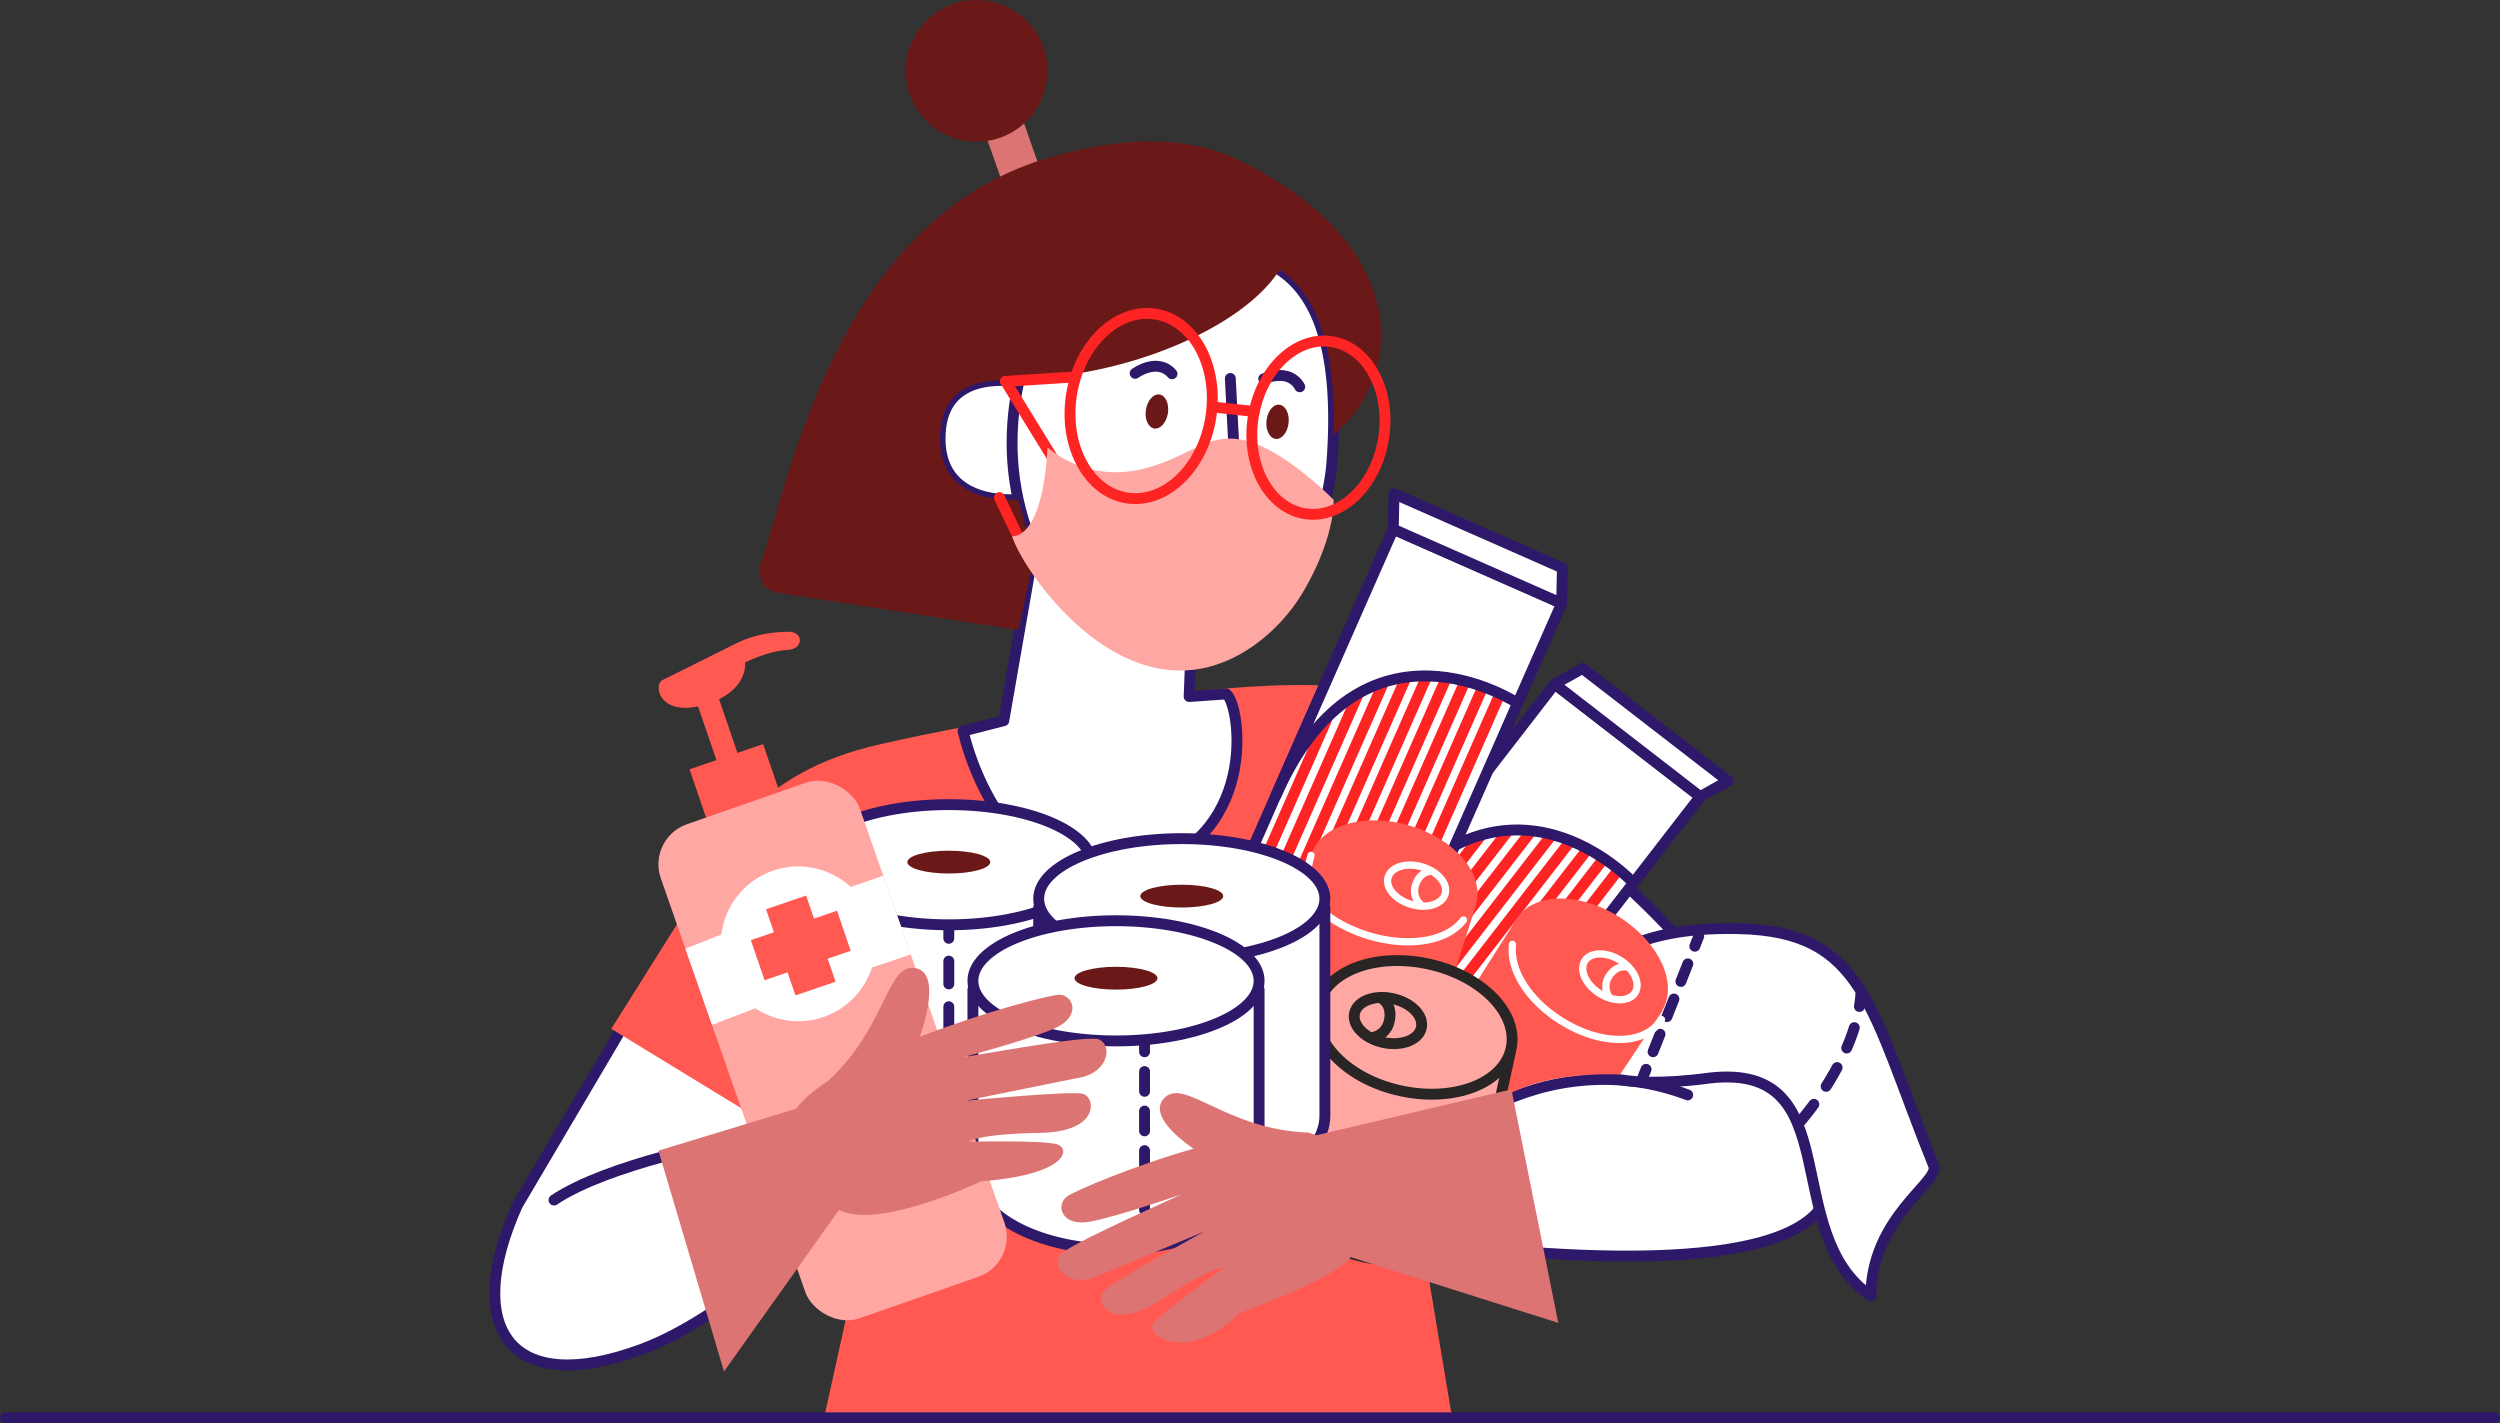 <svg xmlns="http://www.w3.org/2000/svg" xmlns:xlink="http://www.w3.org/1999/xlink" viewBox="0 0 1378.26 784.64"><rect x="0" y="0" width="1378.26" height="784.64" fill="#333333" stroke="none"/><defs><style>.cls-1,.cls-11{fill:#ffa7a3;}.cls-13,.cls-2{fill:#fff;}.cls-14,.cls-15,.cls-2,.cls-3,.cls-8,.cls-9{stroke:#2e186a;}.cls-10,.cls-11,.cls-12,.cls-14,.cls-15,.cls-2,.cls-3,.cls-7,.cls-8,.cls-9{stroke-linecap:round;stroke-linejoin:round;}.cls-11,.cls-12,.cls-14,.cls-15,.cls-2,.cls-3,.cls-7,.cls-8,.cls-9{stroke-width:6px;}.cls-10,.cls-12,.cls-14,.cls-15,.cls-3,.cls-7,.cls-8,.cls-9{fill:none;}.cls-4{fill:#ff5952;}.cls-5{fill:#dd7474;}.cls-6{fill:#6a1818;}.cls-7{stroke:#fe2424;}.cls-8{stroke-dasharray:10.42 10.42;}.cls-9{stroke-dasharray:12;}.cls-10{stroke:#fff;stroke-width:4px;}.cls-11,.cls-12{stroke:#292524;}.cls-14{stroke-dasharray:12.57 12.57;}.cls-15{stroke-dasharray:10.9 10.9;}.cls-16{clip-path:url(#clip-path);}</style><clipPath id="clip-path"><rect class="cls-1" x="400.91" y="434.88" width="116.26" height="288.52" rx="23.43" transform="translate(-165.28 183.73) rotate(-19.25)"/></clipPath></defs><g id="Layer_2" data-name="Layer 2"><g id="solid"><g id="Pandemic_Medical_I" data-name="Pandemic/Medical I"><g id="designer"><g id="arms"><path class="cls-2" d="M478.6,561.6l-10.92,97.29s-59.43,64.76-114,85c-72.35,26.78-98.95-11.49-68.44-79.47l68.44-116,46-48.23,79,36.11"/><path class="cls-2" d="M870.26,465.81S953,527.27,1004.08,629.46c33.2,70.77-102.54,67.92-198.25,57.42-61.67-37.39-61.32-50.18-61.32-50.18Z"/></g><g id="forearm_lines" data-name="forearm lines"><path id="II" class="cls-3" d="M930.45,603.64c-37.9-14.39-76.4-9.4-107.51,6.17"/><path id="I" class="cls-3" d="M401.94,629.14s-66.83,12.45-96.51,32.45"/></g><path id="shirt" class="cls-4" d="M757,381.87C811.63,398.53,889,478.06,889,478.06L800.8,572.62l22.14,53.52-40.23,48.71,17.87,106.92L454,783.21l28-127.45L337,567.19l68.29-108.63s18.17-33.87,77.86-47.77C531.33,399.56,704.68,365.9,757,381.87Z"/><path id="neck" class="cls-2" d="M656.5,359.65,655.58,384,676,382.57c7.83,4.84,19.91,82.85-53.24,98.56-56.64,12.16-83.9-45.19-91.82-78.06l22.45-5.76,16.82-96.67Z"/><g id="head"><g id="bun"><rect id="hairband" class="cls-5" x="546.14" y="66.6" width="22.19" height="39.06" transform="matrix(-0.94, 0.33, -0.33, -0.94, 1111.81, -15.73)"/><circle id="bun-2" data-name="bun" class="cls-6" cx="538.38" cy="39.08" r="39.07"/></g><path id="ear" class="cls-2" d="M569.8,273.71l-7.95,1.59s-46.07,5.4-43.48-36.85c2-32,33.54-30.11,48.67-27.3"/><path id="face" class="cls-2" d="M734.23,255.91c-1.48,19.27-18.36,106.89-80.14,106.26s-96.51-61-96.13-118.84,31.53-102.42,70.65-102.92S744.94,116.41,734.23,255.91Z"/><path id="hair" class="cls-6" d="M572.42,88.77c34.73-11,72-16.09,104.83-3.06,99.39,44.94,99.65,119.89,57.85,154h0c1.59-53.1-11.39-78.85-29.64-91-19.94,31.78-84.35,59.31-143.34,60-.13.53-.24,1.06-.36,1.59-16.18-2-41.63-.56-43.39,28.12-2.43,39.56,37.82,37.35,43,36.9.68,3.13,8.93,31.42,8.93,31.42l-8.92,40.59L430.15,327a11.76,11.76,0,0,1-10.88-15.51C435.05,264.49,460.77,125.79,572.42,88.77Z"/><polyline id="nose" class="cls-3" points="663.75 280.31 682.1 282.53 678.28 208.65"/><path id="brow_II" data-name="brow II" class="cls-3" d="M696.71,208.84s13.91-6.33,19.85,4.4"/><path id="brow" class="cls-3" d="M625.81,205.82s12.33-9,20.33.27"/><ellipse id="eye_II" data-name="eye II" class="cls-6" cx="637.81" cy="226.86" rx="9.48" ry="6.13" transform="translate(315.52 822.17) rotate(-81.15)"/><ellipse id="eye" class="cls-6" cx="704.36" cy="232.55" rx="9.48" ry="6.13" transform="translate(397.88 908.04) rotate(-83.87)"/><g id="mask"><line class="cls-7" x1="564.57" y1="302.66" x2="550.97" y2="274.32"/><line class="cls-7" x1="582.95" y1="256.7" x2="554.38" y2="210.25"/><path class="cls-1" d="M577.46,246.59s-1.19,48-19.5,49.13c6.86,21.09,65.93,106.3,132.5,60.71a97.6,97.6,0,0,0,29.76-33.26c16.19-29,15-47.64,15-47.64s-27.7-28.34-49.65-32.91-30.72,11.3-59.78,16.76A58.32,58.32,0,0,1,577.46,246.59Z"/></g><g id="glasses"><ellipse class="cls-7" cx="629.1" cy="223.82" rx="51.29" ry="38.91" transform="translate(313.55 812.29) rotate(-81.38)"/><ellipse class="cls-7" cx="726.82" cy="235.75" rx="48" ry="36.41" transform="translate(384.83 919.05) rotate(-81.38)"/><line class="cls-7" x1="691.45" y1="226.86" x2="668.66" y2="224.36"/><line class="cls-7" x1="554.38" y1="210.25" x2="590.87" y2="207.92"/></g></g></g><g id="pandemic_shopping" data-name="pandemic shopping"><g id="toilet_paper_sheets" data-name="toilet paper sheets"><path class="cls-2" d="M865.59,551.91c10.11-18.3,30.29-41.3,92.81-39.95,69.79,1.51,72.51,43.72,107.77,131.05,2.79,8.86-34.56,28.32-34.75,71.48-50.92-35-12.19-128.8-88.85-120.18-55,7.45-66.37-5.44-66.37-5.44Z"/><path class="cls-3" d="M905.27,595.08l2.22-5.57"/><path class="cls-8" d="M911.34,579.83c5.81-14.62,14.63-36.84,21.1-53.31"/><path class="cls-3" d="M934.35,521.67l2.18-5.59"/><path class="cls-9" d="M992.55,618.23s30.77-34.61,33.34-69.84"/></g><g id="packs_of_pasta" data-name="packs of pasta"><g id="I-2" data-name="I"><rect class="cls-2" x="768.89" y="386.24" width="101.43" height="244.47" transform="translate(482.39 -395.17) rotate(37.72)"/><line class="cls-2" x1="711.62" y1="579.49" x2="795.82" y2="470.63"/><line class="cls-7" x1="719.7" y1="585.74" x2="838.4" y2="432.27"/><line class="cls-7" x1="727.78" y1="591.99" x2="846.48" y2="438.52"/><line class="cls-7" x1="735.85" y1="598.23" x2="854.56" y2="444.77"/><line class="cls-7" x1="743.93" y1="604.48" x2="862.63" y2="451.02"/><line class="cls-7" x1="752.01" y1="610.73" x2="870.71" y2="457.26"/><line class="cls-7" x1="760.09" y1="616.98" x2="878.79" y2="463.51"/><line class="cls-7" x1="768.17" y1="623.23" x2="886.87" y2="469.76"/><line class="cls-7" x1="776.25" y1="629.48" x2="894.95" y2="476.01"/><path class="cls-2" d="M900.52,486.75s-69.45-76-141.61,17.31l98.18-126.94,80.23,62.06Z"/><polygon class="cls-2" points="937.32 439.18 857.09 377.12 872.44 368.51 952.67 430.56 937.32 439.18"/></g><g id="II-2" data-name="II"><rect class="cls-2" x="683.39" y="299.86" width="101.43" height="389.6" transform="translate(261.86 -254.06) rotate(23.79)"/><line class="cls-7" x1="617.14" y1="655.99" x2="731.18" y2="397.26"/><line class="cls-7" x1="626.48" y1="660.11" x2="763.27" y2="349.77"/><line class="cls-7" x1="635.83" y1="664.23" x2="772.61" y2="353.89"/><line class="cls-7" x1="645.17" y1="668.35" x2="781.96" y2="358.01"/><line class="cls-7" x1="654.52" y1="672.47" x2="791.3" y2="362.13"/><line class="cls-7" x1="663.86" y1="676.59" x2="800.65" y2="366.25"/><line class="cls-7" x1="673.21" y1="680.71" x2="809.99" y2="370.36"/><line class="cls-7" x1="682.55" y1="684.83" x2="819.34" y2="374.48"/><line class="cls-7" x1="691.9" y1="688.94" x2="828.68" y2="378.6"/><path class="cls-2" d="M836.68,387.68s-85.71-57-133.28,50.91l64.72-146.85,92.82,40.91Z"/><polygon class="cls-2" points="860.94 332.65 768.12 291.74 768.53 272.21 861.35 313.12 860.94 332.65"/></g></g><g id="cans_of_food" data-name="cans of food"><g id="III"><path class="cls-4" d="M916.64,557.09,835,508.39l-42.54,67.08h0c-9.21,14.52,2.9,25.9,20.13,52.46,7.11-40.09,80.56-35.53,80.56-35.53Z"/><ellipse class="cls-4" cx="876.2" cy="531.97" rx="31.13" ry="47.4" transform="translate(-42.32 986.98) rotate(-57.62)"/><ellipse class="cls-10" cx="887.58" cy="538.6" rx="10.77" ry="16.39" transform="translate(-42.64 999.67) rotate(-57.62)"/><path class="cls-10" d="M887.12,549.62a10.08,10.08,0,0,1-.1-11.37c2.7-4.27,6.73-6,10.49-5"/><path class="cls-10" d="M916,562.07c-9.21,14.52-33.51,14.59-55.61.57-18-11.39-28.27-28.1-26.56-42"/></g><g id="II-3" data-name="II"><path class="cls-4" d="M814,498.06l-91.86-24.44L699.65,549.8h0c-4.87,16.48,11.54,35.86,36.64,43.28s49.41.07,54.28-16.42l2.44-2-3.94,1.66Z"/><ellipse class="cls-4" cx="768.23" cy="484.99" rx="31.13" ry="47.4" transform="translate(85.43 1084.31) rotate(-73.54)"/><ellipse class="cls-10" cx="780.99" cy="488.25" rx="10.77" ry="16.39" transform="translate(91.45 1098.89) rotate(-73.54)"/><path class="cls-10" d="M783.57,499a10.09,10.09,0,0,1-3.21-10.91c1.43-4.84,4.81-7.63,8.71-7.69"/><path class="cls-10" d="M806.82,507.18c-11.07,14.45-38.59,15.63-62.13,5-23.86-10.79-26.79-24.12-21.92-40.61"/></g><g id="I-3" data-name="I"><path class="cls-11" d="M726.09,557.25l106.5,23.15L813.2,669.63h0c-4.2,19.31-31.44,29.79-60.85,23.4S702.5,665.8,706.7,646.48h0Z"/><ellipse class="cls-1" cx="779.86" cy="566.41" rx="35.79" ry="54.49" transform="translate(60.75 1208.2) rotate(-77.74)"/><ellipse class="cls-12" cx="765.2" cy="562.64" rx="12.38" ry="18.84" transform="translate(52.88 1190.9) rotate(-77.74)"/><path class="cls-12" d="M756.67,572a11.61,11.61,0,0,0,9.27-9.23c1.23-5.67-.64-10.36-4.53-12.57"/><ellipse class="cls-12" cx="779.86" cy="566.41" rx="35.79" ry="54.49" transform="translate(60.75 1208.2) rotate(-77.74)"/></g></g><g id="toilet_paper" data-name="toilet paper"><g id="III-2" data-name="III"><path class="cls-2" d="M602,481.57V596.43c0,24-35.32,43.36-78.89,43.36s-78.89-19.41-78.89-43.36V481.57Z"/><ellipse class="cls-2" cx="523.08" cy="476.72" rx="78.89" ry="33.13"/><line class="cls-13" x1="523.08" y1="511.3" x2="523.08" y2="636.41"/><line class="cls-3" x1="523.08" y1="511.3" x2="523.08" y2="517.3"/><line class="cls-14" x1="523.08" y1="529.87" x2="523.08" y2="624.12"/><line class="cls-3" x1="523.08" y1="630.41" x2="523.08" y2="636.41"/><ellipse class="cls-6" cx="523.08" cy="475.28" rx="22.86" ry="6.29"/></g><g id="II-4" data-name="II"><path class="cls-2" d="M730.41,500.32V615.17c0,24-35.32,43.37-78.89,43.37s-78.9-19.42-78.9-43.37V500.32Z"/><ellipse class="cls-2" cx="651.52" cy="495.47" rx="78.89" ry="33.13"/><line class="cls-13" x1="607.99" y1="524.04" x2="607.99" y2="649.14"/><line class="cls-3" x1="607.99" y1="524.04" x2="607.99" y2="530.04"/><line class="cls-14" x1="607.99" y1="542.61" x2="607.99" y2="636.86"/><line class="cls-3" x1="607.99" y1="643.14" x2="607.99" y2="649.14"/><ellipse class="cls-6" cx="651.52" cy="494.03" rx="22.86" ry="6.29"/></g><g id="I-4" data-name="I"><path class="cls-2" d="M694.15,545.58v99.83c0,24-35.32,43.36-78.89,43.36s-78.89-19.41-78.89-43.36V545.58Z"/><ellipse class="cls-2" cx="615.26" cy="540.73" rx="78.89" ry="33.13"/><line class="cls-13" x1="631" y1="573.85" x2="631" y2="683.94"/><line class="cls-3" x1="631" y1="573.85" x2="631" y2="579.85"/><line class="cls-15" x1="631" y1="590.75" x2="631" y2="672.49"/><line class="cls-3" x1="631" y1="677.94" x2="631" y2="683.94"/><ellipse class="cls-6" cx="615.26" cy="539.29" rx="22.86" ry="6.29"/></g></g><g id="antibacterial_gel" data-name="antibacterial gel"><rect class="cls-4" x="391.94" y="384.32" width="12.25" height="49.79" transform="translate(-111.12 151.07) rotate(-18.91)"/><rect class="cls-4" x="387.04" y="415.85" width="42.89" height="49.79" transform="translate(-120.78 156.14) rotate(-18.91)"/><rect class="cls-1" x="400.91" y="434.88" width="116.26" height="288.52" rx="23.43" transform="translate(-165.28 183.73) rotate(-19.25)"/><g class="cls-16"><path class="cls-13" d="M512.11,522.85l-15.2-43.54L469,489a42.68,42.68,0,0,0-71.3,26.18L367.66,527l14.63,41.89,34.22-13a42.69,42.69,0,0,0,64.21-22.49Z"/></g><path class="cls-4" d="M410.77,365.17s2.17,16.34-22.75,23.45c-24.66,7-28.06-11.2-22.7-13.75,3.72-1.77,26.43-13.1,40-19.89a61.58,61.58,0,0,1,22.6-6.32,72.75,72.75,0,0,1,7.33-.35c7.79.39,7.81,9.52-1.15,10C423.79,358.78,410.77,365.17,410.77,365.17Z"/><polygon class="cls-4" points="469 524.18 461.45 502.07 448.76 506.41 444.42 493.71 422.31 501.26 426.65 513.96 413.95 518.3 421.5 540.41 434.2 536.07 438.53 548.77 460.64 541.22 456.31 528.52 469 524.18"/></g></g><g id="gloves"><path id="I-5" data-name="I" class="cls-5" d="M605.91,573.07c-5.22-2.39-50.15,5.66-74.78,9.74,0,0,35.26-9.37,50-15.71s11.12-18,3.27-18.68c-4.33-.35-41.24,9.21-77.28,23.15,2.84-8.1,11.35-35.39-2.51-37.86-15.91-2.84-15.81,32.8-48.27,62.36-7.66,5-13.77,10.1-17.44,15.21L363,634.35,399.14,756.1,462.57,667c21.71,11.33,78.37-15.76,78.37-15.76,47.67-3.59,49.74-18.26,41.47-20.48S534,629.39,534,629.39s5.1-4.27,39-4.8,30.91-19.86,23.94-21.59-64.66,3.84-64.66,3.84l61.58-12.5C610.61,592.05,613.87,576.7,605.91,573.07Z"/><path id="II-5" data-name="II" class="cls-5" d="M833.25,600.58l-107.5,25.29c-1.67-.52-4.36-1.47-4.36-1.47-45.94-1.6-68.94-31.14-79.84-18.7-7.58,8.65,6.85,20.92,16.36,27.6C624,642.94,591.46,657,588,659.81c-6.14,4.94-2.58,16.65,13.18,13.64s50.22-15,50.22-15c-22.7,10.42-64.41,28.94-67.4,33.83-4.55,7.48,6.75,18.36,22,10.83l58-24.17S613.05,706.66,608.25,712s3.59,23,31.92,4.47,35-17.86,35-17.86-33.5,24.31-39.1,30.78,17.89,23,47.19-5.35c0,0,54.19-19.7,61.3-31L859.08,729.3Z"/></g><line id="line" class="cls-3" x1="3" y1="781.64" x2="1375.26" y2="781.64"/></g></g></g></svg>